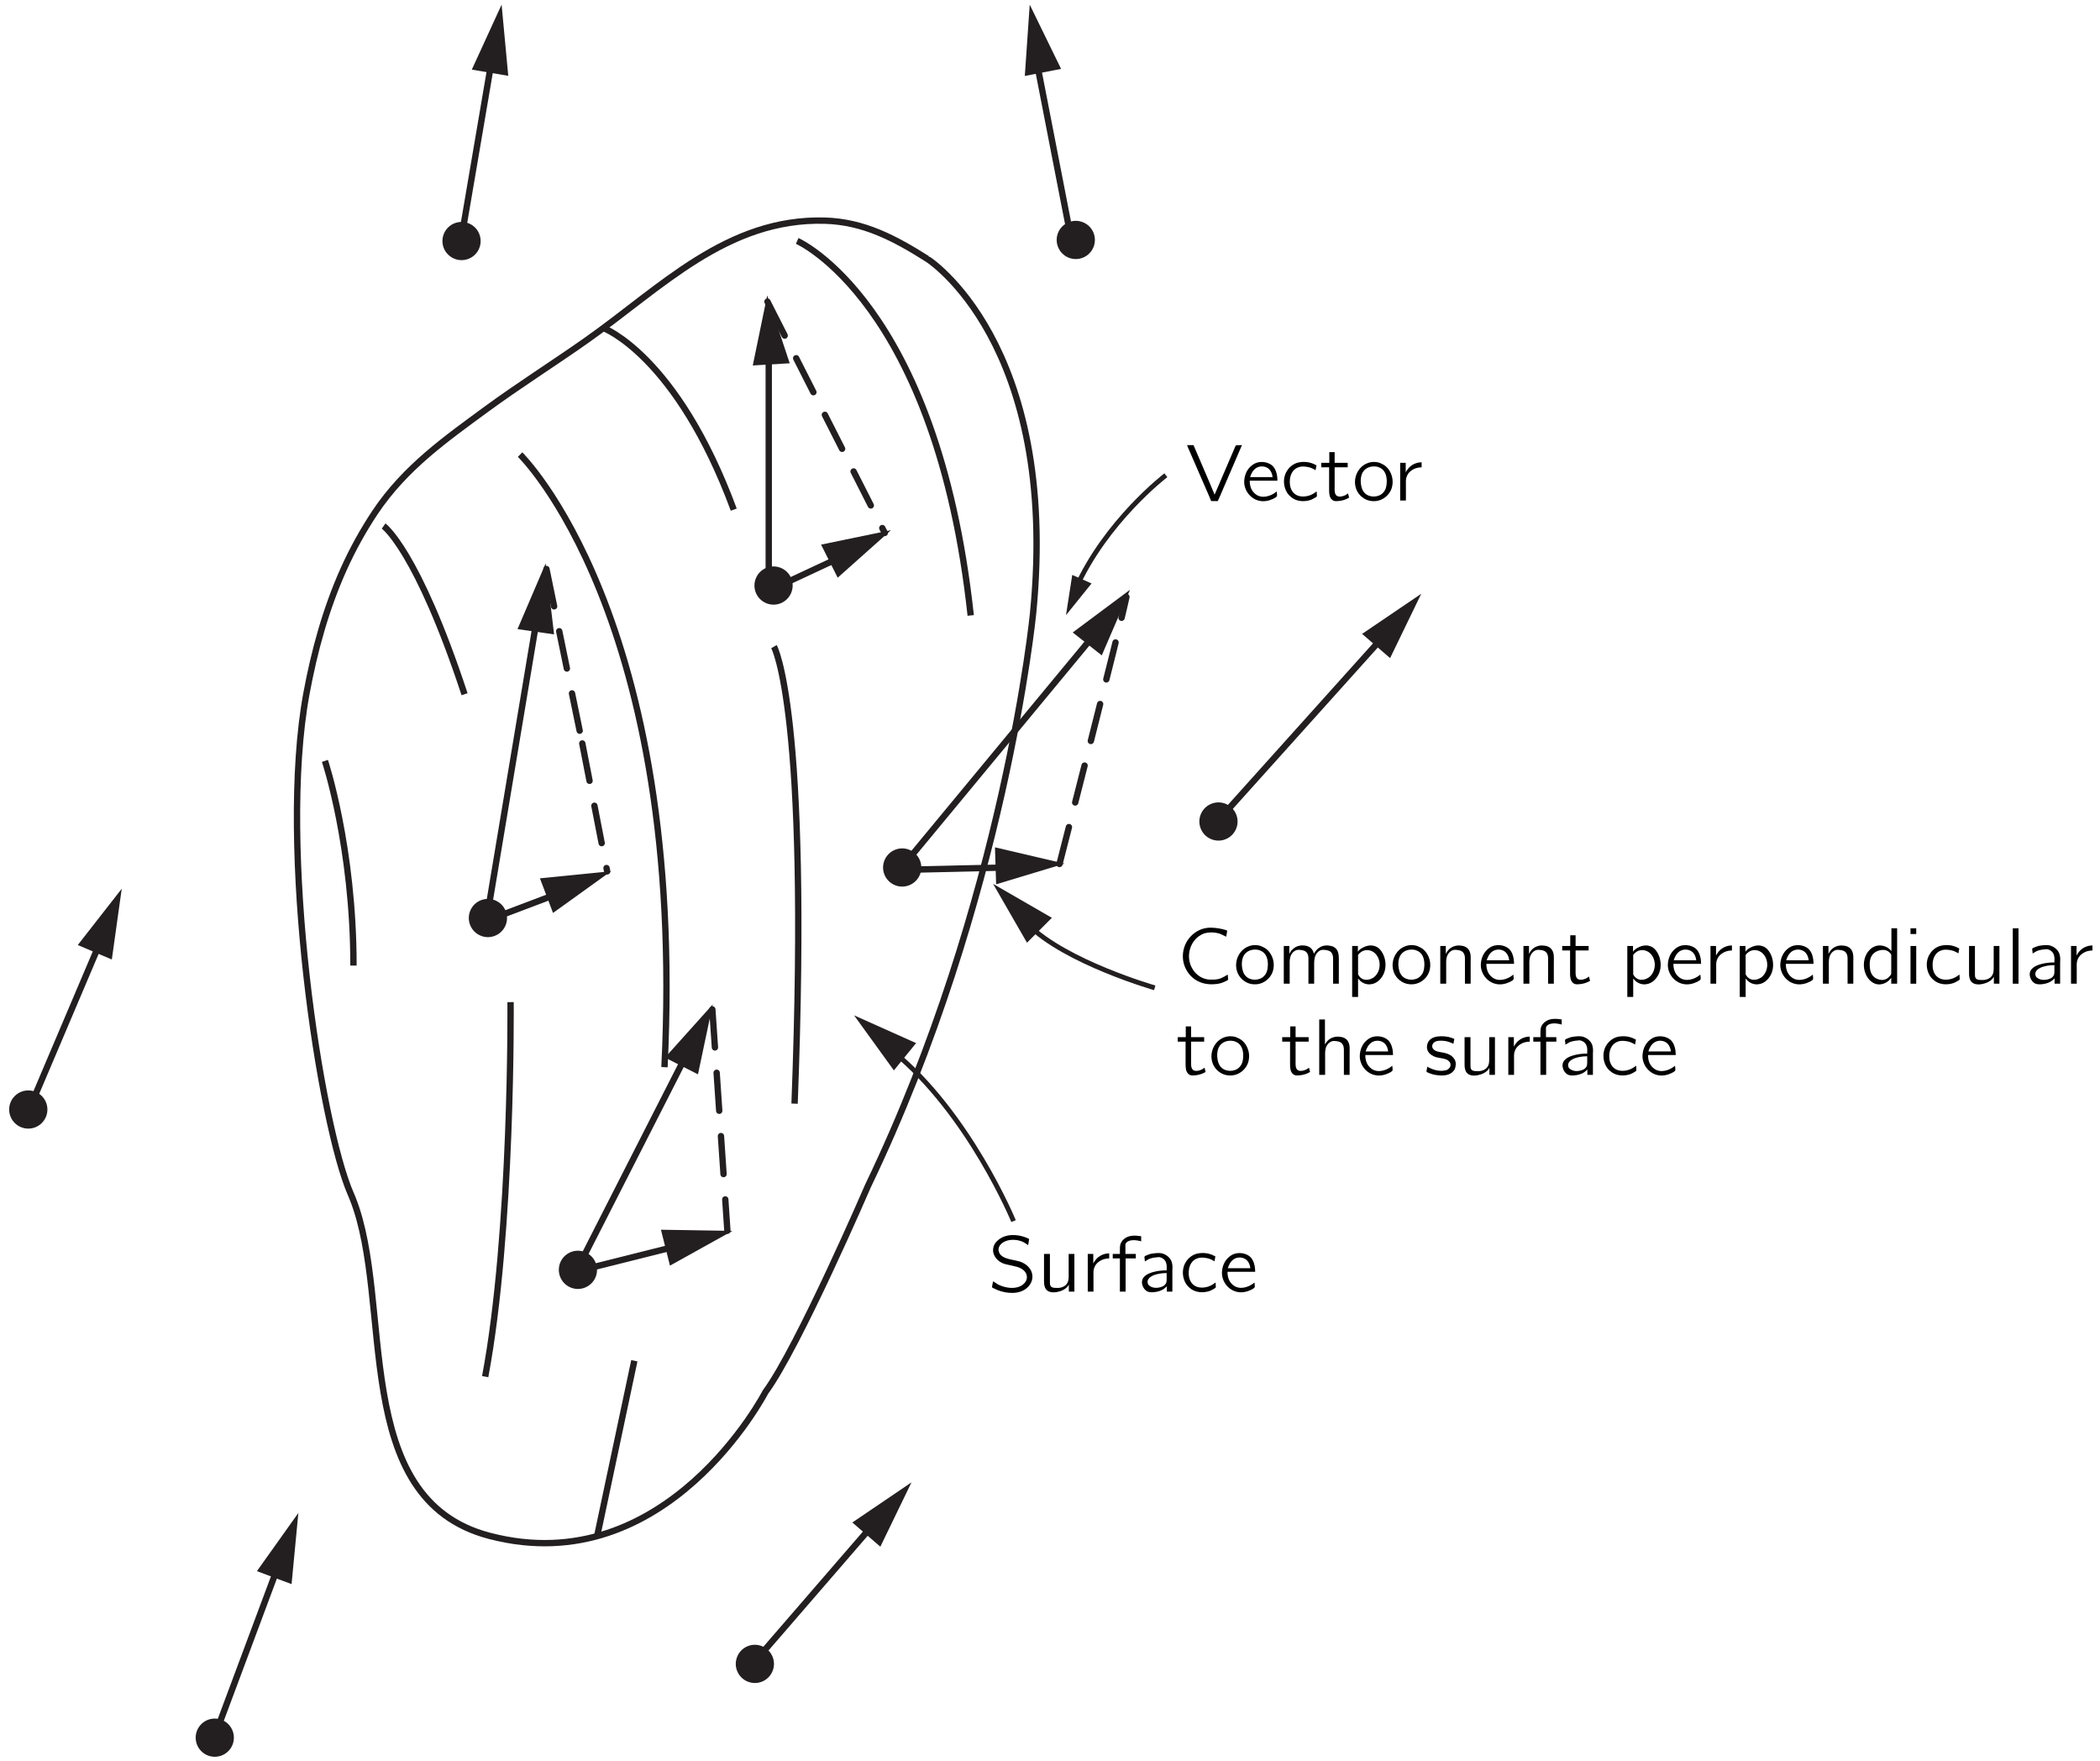 <?xml version="1.0" encoding="UTF-8" standalone="no"?>
<svg
   xmlns:dc="http://purl.org/dc/elements/1.1/"
   xmlns:cc="http://creativecommons.org/ns#"
   xmlns:rdf="http://www.w3.org/1999/02/22-rdf-syntax-ns#"
   xmlns:svg="http://www.w3.org/2000/svg"
   xmlns="http://www.w3.org/2000/svg"
   xmlns:xlink="http://www.w3.org/1999/xlink"
   xmlns:sodipodi="http://sodipodi.sourceforge.net/DTD/sodipodi-0.dtd"
   xmlns:inkscape="http://www.inkscape.org/namespaces/inkscape"
   width="254pt"
   height="213pt"
   viewBox="0 0 183 154"
   version="1.1"
   id="svg2"
   inkscape:version="0.91 r13725"
   sodipodi:docname="fyz_fig147.svg">
  <sodipodi:namedview
     pagecolor="#ffffff"
     bordercolor="#666666"
     borderopacity="1"
     objecttolerance="10"
     gridtolerance="10"
     guidetolerance="10"
     inkscape:pageopacity="0"
     inkscape:pageshadow="2"
     inkscape:window-width="640"
     inkscape:window-height="480"
     id="namedview312"
     showgrid="false"
     inkscape:zoom="0.88638498"
     inkscape:cx="158.75"
     inkscape:cy="133.125"
     inkscape:window-x="761"
     inkscape:window-y="207"
     inkscape:window-maximized="0"
     inkscape:current-layer="svg2" />
  <defs
     id="defs4">
    <g
       id="g6">
      <symbol
         overflow="visible"
         id="glyph0-0">
        <path
           style="stroke:none;"
           d=""
           id="path9" />
      </symbol>
      <symbol
         overflow="visible"
         id="glyph0-1">
        <path
           style="stroke:none;"
           d="M 0.109 -4.844 C 0.156 -4.703 0.219 -4.562 0.281 -4.422 L 2.094 -0.25 L 2.172 -0.047 C 2.188 -0.016 2.188 0.016 2.219 0.031 C 2.266 0.062 2.328 0.047 2.375 0.047 L 2.625 0.047 C 2.672 0.047 2.719 0.062 2.766 0.047 C 2.797 0.047 2.812 0 2.828 -0.031 C 2.859 -0.094 2.891 -0.172 2.922 -0.234 C 3.047 -0.531 4.875 -4.781 4.906 -4.844 C 4.719 -4.844 4.531 -4.844 4.391 -4.828 L 4.328 -4.734 L 2.516 -0.516 L 2.031 -1.672 L 0.672 -4.844 L 0.109 -4.844 Z M 0.109 -4.844 "
           id="path12" />
      </symbol>
      <symbol
         overflow="visible"
         id="glyph0-2">
        <path
           style="stroke:none;"
           d="M 3.141 -0.797 C 3.094 -0.766 3.047 -0.719 3 -0.688 C 2.594 -0.391 1.875 -0.141 1.328 -0.531 C 0.984 -0.781 0.781 -1.156 0.781 -1.734 L 3.203 -1.734 C 3.203 -2.25 3.078 -2.734 2.781 -3.031 C 2.438 -3.344 1.906 -3.438 1.469 -3.328 C 1.281 -3.281 1.109 -3.188 0.953 -3.062 C 0.516 -2.719 0.297 -2.172 0.297 -1.609 C 0.312 -0.828 0.891 -0.109 1.672 0.031 C 2.062 0.109 2.484 0.016 2.844 -0.156 C 2.906 -0.188 3.141 -0.312 3.156 -0.375 C 3.188 -0.406 3.156 -0.703 3.141 -0.797 Z M 2.781 -2.047 L 0.812 -2.047 C 0.906 -2.359 1.062 -2.656 1.344 -2.844 C 1.688 -3.062 2.203 -3.031 2.5 -2.719 C 2.672 -2.531 2.75 -2.297 2.781 -2.047 Z M 2.781 -2.047 "
           id="path15" />
      </symbol>
      <symbol
         overflow="visible"
         id="glyph0-3">
        <path
           style="stroke:none;"
           d="M 3.188 -0.797 C 3.125 -0.766 3.078 -0.719 3.031 -0.688 C 2.938 -0.625 2.844 -0.562 2.734 -0.516 C 2.312 -0.312 1.672 -0.266 1.297 -0.562 C 1.031 -0.75 0.859 -1.109 0.844 -1.5 C 0.812 -1.953 0.922 -2.453 1.297 -2.75 C 1.5 -2.906 1.766 -3 2.141 -2.969 C 2.469 -2.938 2.656 -2.891 2.922 -2.75 C 2.984 -2.719 3.031 -2.672 3.094 -2.656 L 3.172 -3.078 C 3.016 -3.156 2.875 -3.234 2.703 -3.281 C 2.297 -3.422 1.672 -3.406 1.312 -3.234 C 0.969 -3.078 0.688 -2.797 0.516 -2.469 C 0.266 -1.969 0.266 -1.359 0.516 -0.844 C 0.609 -0.656 0.734 -0.484 0.906 -0.344 C 1.375 0.094 2.094 0.141 2.688 -0.062 C 2.828 -0.125 2.953 -0.188 3.078 -0.266 C 3.125 -0.297 3.188 -0.328 3.203 -0.359 C 3.219 -0.406 3.188 -0.797 3.188 -0.797 Z M 3.188 -0.797 "
           id="path18" />
      </symbol>
      <symbol
         overflow="visible"
         id="glyph0-4">
        <path
           style="stroke:none;"
           d="M 0.844 -4.234 L 0.844 -3.297 L 0.141 -3.297 L 0.141 -2.906 L 0.828 -2.906 L 0.828 -0.922 C 0.828 -0.625 0.844 -0.266 1.094 -0.062 C 1.234 0.062 1.406 0.062 1.578 0.047 C 1.969 0.031 2.312 -0.094 2.578 -0.25 L 2.484 -0.625 C 2.406 -0.578 2.328 -0.516 2.25 -0.469 C 2.031 -0.359 1.641 -0.266 1.453 -0.453 C 1.281 -0.641 1.312 -0.953 1.312 -1.188 L 1.312 -2.906 L 2.453 -2.906 L 2.453 -3.297 L 1.312 -3.297 L 1.312 -4.234 L 0.844 -4.234 Z M 0.844 -4.234 "
           id="path21" />
      </symbol>
      <symbol
         overflow="visible"
         id="glyph0-5">
        <path
           style="stroke:none;"
           d="M 0.703 -2.781 C 0.25 -2.234 0.141 -1.422 0.5 -0.781 C 0.781 -0.281 1.359 0.125 2.109 0.047 C 2.75 -0.016 3.281 -0.484 3.469 -1 C 3.734 -1.703 3.531 -2.531 2.953 -3.016 C 2.797 -3.141 2.625 -3.219 2.438 -3.297 C 1.719 -3.531 1.062 -3.219 0.703 -2.781 Z M 2.25 -2.953 C 2.359 -2.922 2.453 -2.875 2.547 -2.828 C 2.984 -2.578 3.094 -2.016 3.062 -1.547 C 3.047 -1.219 2.969 -0.906 2.734 -0.672 C 2.344 -0.25 1.531 -0.234 1.125 -0.672 C 0.906 -0.906 0.828 -1.219 0.797 -1.547 C 0.766 -2 0.859 -2.391 1.094 -2.641 C 1.359 -2.922 1.781 -3.047 2.25 -2.953 Z M 2.25 -2.953 "
           id="path24" />
      </symbol>
      <symbol
         overflow="visible"
         id="glyph0-6">
        <path
           style="stroke:none;"
           d="M 1.062 -2.453 L 1.062 -2.453 L 1.062 -3.297 L 0.578 -3.297 L 0.578 0 L 1.078 0 L 1.078 -1.312 C 1.078 -1.578 1.047 -1.859 1.156 -2.109 C 1.281 -2.469 1.609 -2.703 1.953 -2.828 C 2.109 -2.875 2.281 -2.906 2.453 -2.906 L 2.453 -3.344 C 2 -3.344 1.562 -3.141 1.281 -2.797 C 1.203 -2.688 1.109 -2.578 1.062 -2.453 Z M 1.062 -2.453 "
           id="path27" />
      </symbol>
      <symbol
         overflow="visible"
         id="glyph0-7">
        <path
           style="stroke:none;"
           d="M 0.438 -0.906 C 0.422 -0.844 0.328 -0.406 0.344 -0.375 C 0.359 -0.359 0.391 -0.344 0.406 -0.328 L 0.578 -0.25 C 1.234 0.094 2.359 0.297 3.109 -0.125 C 3.5 -0.328 3.875 -0.766 3.875 -1.297 C 3.875 -2.016 3.297 -2.453 2.797 -2.625 C 2.656 -2.672 2.141 -2.781 2.047 -2.797 C 1.688 -2.875 1.297 -2.969 1.047 -3.266 C 1.016 -3.312 0.984 -3.359 0.969 -3.422 C 0.766 -3.875 1.125 -4.266 1.547 -4.422 C 2 -4.594 2.578 -4.547 2.984 -4.375 C 3.094 -4.328 3.219 -4.266 3.312 -4.188 C 3.375 -4.156 3.438 -4.109 3.5 -4.062 C 3.531 -4.188 3.547 -4.328 3.562 -4.453 C 3.578 -4.547 3.625 -4.609 3.516 -4.641 L 3.344 -4.719 C 2.578 -5.031 1.547 -5.078 0.891 -4.516 C 0.797 -4.453 0.719 -4.359 0.641 -4.266 C 0.438 -3.984 0.344 -3.547 0.547 -3.156 C 0.719 -2.812 1.016 -2.578 1.391 -2.438 C 1.547 -2.391 1.688 -2.359 1.844 -2.328 C 2 -2.281 2.562 -2.172 2.656 -2.125 C 2.922 -2.031 3.188 -1.859 3.312 -1.594 C 3.375 -1.484 3.391 -1.375 3.391 -1.203 C 3.344 -0.781 2.969 -0.5 2.594 -0.391 C 1.984 -0.219 1.297 -0.406 0.844 -0.641 C 0.703 -0.719 0.578 -0.828 0.438 -0.906 Z M 0.438 -0.906 "
           id="path30" />
      </symbol>
      <symbol
         overflow="visible"
         id="glyph0-8">
        <path
           style="stroke:none;"
           d="M 0.578 -3.297 L 0.578 -0.922 C 0.578 -0.625 0.609 -0.375 0.781 -0.172 C 1.031 0.125 1.562 0.094 1.906 -0.016 C 2.25 -0.094 2.625 -0.344 2.734 -0.594 L 2.75 -0.594 L 2.75 0 L 3.234 0 L 3.234 -3.297 L 2.734 -3.297 L 2.734 -1.625 C 2.734 -1.219 2.766 -0.875 2.5 -0.594 C 2.25 -0.359 1.922 -0.297 1.578 -0.328 C 1.438 -0.328 1.266 -0.344 1.172 -0.469 C 1.094 -0.562 1.094 -0.703 1.094 -0.828 L 1.094 -3.297 L 0.578 -3.297 Z M 0.578 -3.297 "
           id="path33" />
      </symbol>
      <symbol
         overflow="visible"
         id="glyph0-9">
        <path
           style="stroke:none;"
           d="M 0.828 -3.297 L 0.203 -3.297 L 0.203 -2.906 L 0.828 -2.906 L 0.828 0 L 1.328 0 L 1.328 -2.906 L 2.219 -2.906 L 2.219 -3.297 L 1.312 -3.297 L 1.312 -3.875 C 1.312 -3.984 1.297 -4.094 1.328 -4.188 C 1.484 -4.516 2.031 -4.547 2.453 -4.453 C 2.531 -4.453 2.609 -4.422 2.688 -4.391 L 2.688 -4.844 C 2.188 -4.922 1.625 -4.953 1.219 -4.625 C 1.141 -4.562 1.078 -4.5 1.031 -4.438 C 0.875 -4.25 0.828 -4.062 0.828 -3.734 L 0.828 -3.297 Z M 0.828 -3.297 "
           id="path36" />
      </symbol>
      <symbol
         overflow="visible"
         id="glyph0-10">
        <path
           style="stroke:none;"
           d="M 0.641 -2.641 C 0.766 -2.703 0.859 -2.781 0.984 -2.844 C 1.203 -2.938 1.438 -2.984 1.688 -3 C 1.75 -3.016 1.828 -3.016 1.906 -3.016 C 2.188 -2.969 2.422 -2.781 2.5 -2.516 C 2.578 -2.312 2.547 -2.062 2.547 -1.859 C 2.188 -1.859 1.812 -1.828 1.453 -1.734 C 0.953 -1.609 0.328 -1.359 0.391 -0.719 C 0.438 -0.438 0.594 -0.156 0.859 -0.016 C 1.031 0.062 1.234 0.062 1.438 0.047 C 1.734 0.016 2.062 -0.062 2.312 -0.25 C 2.406 -0.312 2.484 -0.391 2.562 -0.469 L 2.562 0 L 3.047 0 L 3.047 -1.828 C 3.047 -2.016 3.078 -2.219 3.031 -2.422 C 2.969 -2.906 2.531 -3.266 2.078 -3.359 C 1.797 -3.406 1.359 -3.344 1.125 -3.297 C 1.047 -3.266 0.656 -3.141 0.625 -3.078 C 0.594 -3.047 0.609 -2.984 0.609 -2.953 C 0.625 -2.844 0.641 -2.75 0.641 -2.641 Z M 2.547 -1.625 L 2.547 -1.109 C 2.547 -0.969 2.547 -0.844 2.484 -0.719 C 2.406 -0.578 2.266 -0.469 2.109 -0.422 C 1.781 -0.297 1.328 -0.281 1.047 -0.516 C 0.969 -0.562 0.906 -0.641 0.891 -0.75 C 0.812 -1.047 1.078 -1.281 1.312 -1.391 C 1.641 -1.547 2.109 -1.625 2.547 -1.625 Z M 2.547 -1.625 "
           id="path39" />
      </symbol>
      <symbol
         overflow="visible"
         id="glyph0-11">
        <path
           style="stroke:none;"
           d="M 4.516 -0.797 C 4.125 -0.578 3.875 -0.375 3.297 -0.359 C 3.094 -0.359 2.875 -0.344 2.672 -0.391 C 2.109 -0.5 1.641 -0.891 1.375 -1.391 C 0.891 -2.281 1.125 -3.5 1.953 -4.125 C 2.094 -4.219 2.234 -4.312 2.391 -4.375 C 2.859 -4.531 3.422 -4.516 3.891 -4.344 C 4.062 -4.266 4.219 -4.188 4.375 -4.109 C 4.406 -4.281 4.453 -4.469 4.469 -4.641 C 4.328 -4.703 4.172 -4.75 4 -4.781 C 3.672 -4.859 3.172 -4.922 2.797 -4.891 C 2.078 -4.828 1.469 -4.422 1.109 -3.938 C 0.641 -3.344 0.484 -2.547 0.656 -1.812 C 0.953 -0.688 1.906 0.125 3.281 0.047 C 3.734 0.031 4.016 -0.062 4.375 -0.234 C 4.406 -0.266 4.531 -0.312 4.547 -0.344 C 4.562 -0.391 4.516 -0.688 4.516 -0.797 Z M 4.516 -0.797 "
           id="path42" />
      </symbol>
      <symbol
         overflow="visible"
         id="glyph0-12">
        <path
           style="stroke:none;"
           d="M 1.078 -2.625 L 1.062 -2.625 L 1.062 -3.297 L 0.578 -3.297 L 0.578 0 L 1.094 0 L 1.094 -1.531 C 1.094 -1.875 1.062 -2.203 1.219 -2.516 C 1.297 -2.672 1.422 -2.812 1.609 -2.906 C 1.734 -2.969 1.875 -2.969 2.016 -2.953 C 2.25 -2.938 2.484 -2.875 2.609 -2.688 C 2.719 -2.531 2.734 -2.344 2.734 -2.156 L 2.734 0 L 3.234 0 L 3.234 -1.531 C 3.234 -1.875 3.219 -2.203 3.375 -2.516 C 3.453 -2.672 3.578 -2.812 3.75 -2.906 C 3.891 -2.969 4.031 -2.969 4.172 -2.953 C 4.391 -2.938 4.641 -2.875 4.766 -2.688 C 4.875 -2.531 4.891 -2.344 4.891 -2.156 L 4.891 0 L 5.391 0 L 5.391 -1.875 C 5.391 -2.219 5.422 -2.609 5.25 -2.922 C 5.109 -3.172 4.844 -3.297 4.562 -3.328 C 4.422 -3.344 4.281 -3.359 4.156 -3.328 C 3.859 -3.297 3.594 -3.125 3.406 -2.906 C 3.328 -2.812 3.25 -2.703 3.219 -2.609 C 3.188 -2.672 3.188 -2.734 3.156 -2.797 C 3.031 -3.125 2.75 -3.312 2.328 -3.344 C 2.219 -3.344 2.109 -3.359 2 -3.328 C 1.734 -3.297 1.516 -3.172 1.328 -2.984 C 1.219 -2.891 1.125 -2.75 1.078 -2.625 Z M 1.078 -2.625 "
           id="path45" />
      </symbol>
      <symbol
         overflow="visible"
         id="glyph0-13">
        <path
           style="stroke:none;"
           d="M 1.094 -2.812 L 1.078 -2.812 L 1.078 -3.297 L 0.578 -3.297 L 0.578 1.156 L 1.094 1.156 L 1.094 -0.453 C 1.156 -0.391 1.219 -0.312 1.281 -0.25 C 1.453 -0.094 1.672 0.016 1.906 0.047 C 2.016 0.062 2.109 0.062 2.219 0.047 C 2.781 -0.016 3.203 -0.484 3.391 -1 C 3.641 -1.719 3.422 -2.531 3.031 -2.969 C 2.891 -3.141 2.688 -3.266 2.469 -3.312 C 2.125 -3.406 1.719 -3.281 1.484 -3.141 C 1.359 -3.078 1.156 -2.938 1.094 -2.812 Z M 2.594 -2.641 C 3.156 -2.078 3.109 -1.016 2.438 -0.531 C 2.359 -0.484 2.266 -0.438 2.188 -0.406 C 1.812 -0.281 1.453 -0.328 1.203 -0.641 C 1.172 -0.688 1.125 -0.75 1.094 -0.812 C 1.094 -0.859 1.094 -0.906 1.094 -0.938 L 1.094 -2.312 C 1.094 -2.375 1.078 -2.469 1.109 -2.531 C 1.141 -2.578 1.188 -2.641 1.234 -2.672 C 1.609 -3.047 2.219 -3.016 2.594 -2.641 Z M 2.594 -2.641 "
           id="path48" />
      </symbol>
      <symbol
         overflow="visible"
         id="glyph0-14">
        <path
           style="stroke:none;"
           d="M 1.078 -2.625 L 1.062 -2.625 L 1.062 -3.297 L 0.578 -3.297 L 0.578 0 L 1.094 0 L 1.094 -1.531 C 1.094 -1.875 1.062 -2.203 1.219 -2.516 C 1.297 -2.672 1.422 -2.812 1.609 -2.906 C 1.734 -2.969 1.875 -2.969 2.016 -2.953 C 2.25 -2.938 2.484 -2.875 2.609 -2.688 C 2.719 -2.531 2.734 -2.344 2.734 -2.156 L 2.734 0 L 3.234 0 L 3.234 -1.875 C 3.234 -2.219 3.281 -2.609 3.094 -2.922 C 2.953 -3.172 2.688 -3.297 2.406 -3.328 C 2.078 -3.375 1.766 -3.312 1.484 -3.125 C 1.328 -3.016 1.141 -2.797 1.078 -2.625 Z M 1.078 -2.625 "
           id="path51" />
      </symbol>
      <symbol
         overflow="visible"
         id="glyph0-15">
        <path
           style="stroke:none;"
           d="M 2.734 -4.844 L 2.734 -2.844 L 2.734 -2.844 C 2.703 -2.906 2.656 -2.938 2.609 -2.984 C 2.328 -3.281 1.734 -3.469 1.25 -3.25 C 1.078 -3.172 0.938 -3.078 0.812 -2.938 C 0.281 -2.391 0.188 -1.484 0.5 -0.812 C 0.688 -0.375 1.094 0.031 1.594 0.062 C 1.984 0.078 2.312 -0.094 2.516 -0.281 C 2.594 -0.359 2.656 -0.438 2.719 -0.516 L 2.719 0 L 3.234 0 L 3.234 -4.844 L 2.734 -4.844 Z M 1.938 -2.953 C 2.172 -2.969 2.406 -2.906 2.578 -2.719 C 2.625 -2.688 2.672 -2.625 2.703 -2.562 C 2.734 -2.5 2.719 -2.422 2.719 -2.344 L 2.719 -0.969 C 2.719 -0.797 2.703 -0.797 2.594 -0.672 C 2.453 -0.484 2.25 -0.359 2 -0.328 C 1.641 -0.312 1.25 -0.469 1.047 -0.781 C 0.906 -0.984 0.859 -1.234 0.844 -1.484 C 0.812 -1.812 0.844 -2.188 1.031 -2.469 C 1.234 -2.781 1.578 -2.922 1.938 -2.953 Z M 1.938 -2.953 "
           id="path54" />
      </symbol>
      <symbol
         overflow="visible"
         id="glyph0-16">
        <path
           style="stroke:none;"
           d="M 0.578 -4.844 L 0.578 -4.344 L 1.078 -4.344 L 1.078 -4.844 L 0.578 -4.844 Z M 0.578 -3.297 L 0.578 0 L 1.078 0 L 1.078 -3.297 L 0.578 -3.297 Z M 0.578 -3.297 "
           id="path57" />
      </symbol>
      <symbol
         overflow="visible"
         id="glyph0-17">
        <path
           style="stroke:none;"
           d="M 0.578 -4.844 L 0.578 0 L 1.078 0 L 1.078 -4.844 L 0.578 -4.844 Z M 0.578 -4.844 "
           id="path60" />
      </symbol>
      <symbol
         overflow="visible"
         id="glyph0-18">
        <path
           style="stroke:none;"
           d="M 0.578 -4.844 L 0.578 0 L 1.094 0 L 1.094 -1.531 C 1.094 -1.875 1.062 -2.203 1.219 -2.516 C 1.297 -2.672 1.422 -2.812 1.609 -2.906 C 1.734 -2.969 1.875 -2.969 2.016 -2.953 C 2.25 -2.938 2.484 -2.875 2.609 -2.688 C 2.719 -2.531 2.734 -2.344 2.734 -2.156 L 2.734 0 L 3.234 0 L 3.234 -1.875 C 3.234 -2.219 3.281 -2.594 3.109 -2.906 C 2.969 -3.172 2.688 -3.297 2.406 -3.328 C 2.078 -3.375 1.766 -3.312 1.5 -3.141 C 1.344 -3.031 1.141 -2.812 1.078 -2.641 L 1.078 -2.641 L 1.078 -4.844 L 0.578 -4.844 Z M 0.578 -4.844 "
           id="path63" />
      </symbol>
      <symbol
         overflow="visible"
         id="glyph0-19">
        <path
           style="stroke:none;"
           d="M 0.297 -0.719 C 0.281 -0.625 0.266 -0.516 0.234 -0.406 C 0.234 -0.375 0.203 -0.312 0.234 -0.281 C 0.25 -0.234 0.328 -0.203 0.375 -0.188 C 0.688 -0.047 0.953 0.016 1.359 0.047 C 1.859 0.094 2.453 -0.016 2.703 -0.516 C 2.75 -0.641 2.781 -0.781 2.781 -0.922 C 2.781 -1.016 2.781 -1.109 2.75 -1.188 C 2.641 -1.516 2.359 -1.734 2.062 -1.844 C 1.891 -1.906 1.719 -1.938 1.547 -1.969 C 1.297 -2.016 0.984 -2.047 0.812 -2.266 C 0.672 -2.422 0.703 -2.641 0.844 -2.797 C 1.016 -2.969 1.281 -3 1.609 -2.984 C 1.906 -2.969 2.156 -2.906 2.391 -2.797 C 2.453 -2.781 2.516 -2.734 2.578 -2.719 L 2.656 -3.141 C 2.312 -3.297 2 -3.375 1.516 -3.375 C 1.094 -3.375 0.734 -3.281 0.5 -3.047 C 0.266 -2.797 0.188 -2.391 0.344 -2.078 C 0.484 -1.812 0.766 -1.641 1.047 -1.547 C 1.453 -1.438 1.984 -1.453 2.219 -1.156 C 2.375 -0.984 2.359 -0.719 2.188 -0.562 C 2.109 -0.469 1.984 -0.406 1.859 -0.391 C 1.328 -0.266 0.75 -0.469 0.422 -0.641 C 0.375 -0.672 0.328 -0.703 0.297 -0.719 Z M 0.297 -0.719 "
           id="path66" />
      </symbol>
    </g>
    <clipPath
       id="clip1">
      <path
         d="M -214 666 L 398 666 L 398 -126 L -214 -126 L -214 666 Z M -214 666 "
         id="path69" />
    </clipPath>
    <clipPath
       id="clip2">
      <path
         d="M 0.48 153.594 L 125.207 153.594 L 125.207 -1.199 L 0.48 -1.199 L 0.48 153.594 Z M 0.48 153.594 "
         id="path72" />
    </clipPath>
    <clipPath
       id="clip3">
      <path
         d="M -214 666 L 398 666 L 398 -126 L -214 -126 L -214 666 Z M -214 666 "
         id="path75" />
    </clipPath>
  </defs>
  <g
     id="surface0">
    <g
       clip-path="url(#clip1)"
       clip-rule="nonzero"
       id="g78">
      <g
         clip-path="url(#clip2)"
         clip-rule="nonzero"
         id="g80">
        <path
           style="fill:none;stroke-width:5;stroke-linecap:butt;stroke-linejoin:miter;stroke:rgb(13.73%,12.16%,12.549%);stroke-opacity:1;stroke-miterlimit:4;"
           d="M 329.573 1025.769 C 314.174 1012.509 300.073 997.882 288.147 980.028 C 278.746 965.892 270.538 951.019 263.557 935.515 C 249.491 904.261 240.371 870.937 234.163 837.333 C 211.678 715.65 245.212 497.714 269.17 443.169 C 269.661 442.047 270.152 440.889 270.608 439.697 C 303.195 357.721 267.17 203.065 378.4 173.986 C 518.359 137.365 595.845 287.321 595.845 287.321 C 621.662 322.328 676.663 449.799 676.663 449.799 C 784.561 674.399 806.66 900.648 806.66 900.648 C 827.496 1113.988 723.351 1179.828 723.316 1179.828 C 697.955 1195.859 673.401 1209.013 642.708 1209.925 C 565.538 1212.134 513.308 1156.923 455.044 1115.847 C 428.912 1097.432 401.832 1080.384 376.015 1061.477 C 359.915 1049.691 344.165 1038.326 329.573 1025.769 Z M 329.573 1025.769 "
           transform="matrix(0.111,0,0,-0.111,0.482,153.594)"
           id="path82" />
        <path
           style="fill:none;stroke-width:5;stroke-linecap:butt;stroke-linejoin:miter;stroke:rgb(13.73%,12.16%,12.549%);stroke-opacity:1;stroke-miterlimit:4;"
           d="M 620.82 1193.964 C 620.82 1193.964 730.822 1145.663 757.516 898.964 "
           transform="matrix(0.111,0,0,-0.111,0.482,153.594)"
           id="path84" />
        <path
           style="fill:none;stroke-width:5;stroke-linecap:butt;stroke-linejoin:miter;stroke:rgb(13.73%,12.16%,12.549%);stroke-opacity:1;stroke-miterlimit:4;"
           d="M 468.128 1125.353 C 468.128 1125.353 525.83 1103.991 570.835 982.308 "
           transform="matrix(0.111,0,0,-0.111,0.482,153.594)"
           id="path86" />
        <path
           style="fill:none;stroke-width:5;stroke-linecap:butt;stroke-linejoin:miter;stroke:rgb(13.73%,12.16%,12.549%);stroke-opacity:1;stroke-miterlimit:4;"
           d="M 402.499 1025.663 C 402.499 1025.663 533.548 898.157 516.254 543.14 "
           transform="matrix(0.111,0,0,-0.111,0.482,153.594)"
           id="path88" />
        <path
           style="fill:none;stroke-width:5;stroke-linecap:butt;stroke-linejoin:miter;stroke:rgb(13.73%,12.16%,12.549%);stroke-opacity:1;stroke-miterlimit:4;"
           d="M 294.987 969.399 C 294.987 969.399 321.26 950.668 358.757 836.912 "
           transform="matrix(0.111,0,0,-0.111,0.482,153.594)"
           id="path90" />
        <path
           style="fill:none;stroke-width:5;stroke-linecap:butt;stroke-linejoin:miter;stroke:rgb(13.73%,12.16%,12.549%);stroke-opacity:1;stroke-miterlimit:4;"
           d="M 248.755 784.401 C 248.755 784.401 271.239 716.913 271.239 623.151 "
           transform="matrix(0.111,0,0,-0.111,0.482,153.594)"
           id="path92" />
        <path
           style="fill:none;stroke-width:5;stroke-linecap:butt;stroke-linejoin:miter;stroke:rgb(13.73%,12.16%,12.549%);stroke-opacity:1;stroke-miterlimit:4;"
           d="M 394.992 594.388 C 394.992 594.388 396.606 414.23 374.998 299.387 "
           transform="matrix(0.111,0,0,-0.111,0.482,153.594)"
           id="path94" />
        <path
           style="fill:none;stroke-width:5;stroke-linecap:butt;stroke-linejoin:miter;stroke:rgb(13.73%,12.16%,12.549%);stroke-opacity:1;stroke-miterlimit:4;"
           d="M 492.507 311.91 L 463.217 173.81 "
           transform="matrix(0.111,0,0,-0.111,0.482,153.594)"
           id="path96" />
        <path
           style="fill:none;stroke-width:5;stroke-linecap:butt;stroke-linejoin:miter;stroke:rgb(13.73%,12.16%,12.549%);stroke-opacity:1;stroke-miterlimit:4;"
           d="M 602.51 874.41 C 602.51 874.41 630.642 825.021 618.75 514.411 "
           transform="matrix(0.111,0,0,-0.111,0.482,153.594)"
           id="path98" />
        <path
           style=" stroke:none;fill-rule:nonzero;fill:rgb(13.73%,12.16%,12.549%);fill-opacity:1;"
           d="M 3.824 97.004 C 3.824 97.93 3.074 98.676 2.152 98.676 C 1.23 98.676 0.48 97.93 0.48 97.004 C 0.48 96.082 1.23 95.336 2.152 95.336 C 3.074 95.336 3.824 96.082 3.824 97.004 "
           id="path100" />
        <path
           style="fill:none;stroke-width:5;stroke-linecap:butt;stroke-linejoin:miter;stroke:rgb(13.73%,12.16%,12.549%);stroke-opacity:1;stroke-miterlimit:4;"
           d="M 14.999 508.168 L 71.263 640.655 "
           transform="matrix(0.111,0,0,-0.111,0.482,153.594)"
           id="path102" />
        <path
           style=" stroke:none;fill-rule:nonzero;fill:rgb(13.73%,12.16%,12.549%);fill-opacity:1;"
           d="M 9.457 83.891 L 10.324 77.703 L 6.48 82.625 L 9.457 83.891 "
           id="path104" />
        <path
           style=" stroke:none;fill-rule:nonzero;fill:rgb(13.73%,12.16%,12.549%);fill-opacity:1;"
           d="M 41.664 20.688 C 41.879 21.586 41.324 22.488 40.426 22.699 C 39.527 22.91 38.629 22.355 38.414 21.461 C 38.203 20.562 38.758 19.66 39.656 19.449 C 40.555 19.238 41.453 19.793 41.664 20.688 "
           id="path106" />
        <path
           style="fill:none;stroke-width:5;stroke-linecap:butt;stroke-linejoin:miter;stroke:rgb(13.73%,12.16%,12.549%);stroke-opacity:1;stroke-miterlimit:4;"
           d="M 355.214 1190.001 L 379.418 1331.888 "
           transform="matrix(0.111,0,0,-0.111,0.482,153.594)"
           id="path108" />
        <path
           style=" stroke:none;fill-rule:nonzero;fill:rgb(13.73%,12.16%,12.549%);fill-opacity:1;"
           d="M 44.125 6.629 L 43.543 0.406 L 40.938 6.086 L 44.125 6.629 "
           id="path110" />
        <path
           style=" stroke:none;fill-rule:nonzero;fill:rgb(13.73%,12.16%,12.549%);fill-opacity:1;"
           d="M 95.141 20.043 C 95.656 20.809 95.453 21.848 94.691 22.363 C 93.926 22.879 92.887 22.68 92.371 21.914 C 91.855 21.148 92.055 20.109 92.82 19.594 C 93.586 19.078 94.625 19.281 95.141 20.043 "
           id="path112" />
        <path
           style="fill:none;stroke-width:5;stroke-linecap:butt;stroke-linejoin:miter;stroke:rgb(13.73%,12.16%,12.549%);stroke-opacity:1;stroke-miterlimit:4;"
           d="M 837.563 1190.843 L 810.062 1332.134 "
           transform="matrix(0.111,0,0,-0.111,0.482,153.594)"
           id="path114" />
        <path
           style=" stroke:none;fill-rule:nonzero;fill:rgb(13.73%,12.16%,12.549%);fill-opacity:1;"
           d="M 92.469 6.023 L 89.727 0.406 L 89.297 6.641 L 92.469 6.023 "
           id="path116" />
        <path
           style=" stroke:none;fill-rule:nonzero;fill:rgb(13.73%,12.16%,12.549%);fill-opacity:1;"
           d="M 67.281 145.988 C 67 146.867 66.059 147.352 65.18 147.066 C 64.301 146.785 63.82 145.844 64.102 144.965 C 64.383 144.086 65.324 143.602 66.203 143.887 C 67.082 144.172 67.566 145.113 67.281 145.988 "
           id="path118" />
        <path
           style="fill:none;stroke-width:5;stroke-linecap:butt;stroke-linejoin:miter;stroke:rgb(13.73%,12.16%,12.549%);stroke-opacity:1;stroke-miterlimit:4;"
           d="M 585.567 72.893 L 679.715 181.773 "
           transform="matrix(0.111,0,0,-0.111,0.482,153.594)"
           id="path120" />
        <path
           style=" stroke:none;fill-rule:nonzero;fill:rgb(13.73%,12.16%,12.549%);fill-opacity:1;"
           d="M 76.664 135.23 L 79.387 129.605 L 74.215 133.113 L 76.664 135.23 "
           id="path122" />
        <path
           style=" stroke:none;fill-rule:nonzero;fill:rgb(13.73%,12.16%,12.549%);fill-opacity:1;"
           d="M 107.824 72.336 C 107.539 73.215 106.598 73.699 105.719 73.414 C 104.844 73.133 104.359 72.191 104.641 71.312 C 104.926 70.434 105.867 69.953 106.742 70.234 C 107.621 70.52 108.105 71.461 107.824 72.336 "
           id="path124" />
        <path
           style="fill:none;stroke-width:5;stroke-linecap:butt;stroke-linejoin:miter;stroke:rgb(13.73%,12.16%,12.549%);stroke-opacity:1;stroke-miterlimit:4;"
           d="M 949.6 734.276 L 1080.017 879.426 "
           transform="matrix(0.111,0,0,-0.111,0.482,153.594)"
           id="path126" />
        <path
           style=" stroke:none;fill-rule:nonzero;fill:rgb(13.73%,12.16%,12.549%);fill-opacity:1;"
           d="M 121.242 57.539 L 123.965 51.914 L 118.793 55.422 L 121.242 57.539 "
           id="path128" />
        <path
           style=" stroke:none;fill-rule:nonzero;fill:rgb(13.73%,12.16%,12.549%);fill-opacity:1;"
           d="M 51.883 111.141 C 51.82 112.059 51.023 112.754 50.102 112.691 C 49.184 112.629 48.488 111.828 48.551 110.91 C 48.613 109.988 49.41 109.293 50.332 109.355 C 51.254 109.422 51.945 110.219 51.883 111.141 "
           id="path130" />
        <path
           style="fill:none;stroke-width:5;stroke-linecap:butt;stroke-linejoin:miter;stroke:rgb(13.73%,12.16%,12.549%);stroke-opacity:1;stroke-miterlimit:4;"
           d="M 532.6 551.067 L 446.626 382.275 L 524.989 401.918 "
           transform="matrix(0.111,0,0,-0.111,0.482,153.594)"
           id="path132" />
        <path
           style=" stroke:none;fill-rule:nonzero;fill:rgb(13.73%,12.16%,12.549%);fill-opacity:1;"
           d="M 58.266 110.656 L 63.727 107.621 L 57.477 107.516 L 58.266 110.656 "
           id="path134" />
        <path
           style=" stroke:none;fill-rule:nonzero;fill:rgb(13.73%,12.16%,12.549%);fill-opacity:1;"
           d="M 60.715 93.93 L 62.008 87.816 L 57.832 92.465 L 60.715 93.93 "
           id="path136" />
        <path
           style=" stroke:none;fill-rule:nonzero;fill:rgb(13.73%,12.16%,12.549%);fill-opacity:1;"
           d="M 43.961 79.836 C 44.199 80.727 43.668 81.641 42.773 81.879 C 41.883 82.117 40.969 81.582 40.73 80.691 C 40.496 79.797 41.027 78.883 41.918 78.648 C 42.812 78.414 43.727 78.945 43.961 79.836 "
           id="path138" />
        <path
           style="fill:none;stroke-width:5;stroke-linecap:butt;stroke-linejoin:miter;stroke:rgb(13.73%,12.16%,12.549%);stroke-opacity:1;stroke-miterlimit:4;"
           d="M 415.126 893.036 L 375.945 658.474 L 431.262 679.415 "
           transform="matrix(0.111,0,0,-0.111,0.482,153.594)"
           id="path140" />
        <path
           style=" stroke:none;fill-rule:nonzero;fill:rgb(13.73%,12.16%,12.549%);fill-opacity:1;"
           d="M 48.039 79.82 L 53.113 76.172 L 46.895 76.793 L 48.039 79.82 "
           id="path142" />
        <path
           style=" stroke:none;fill-rule:nonzero;fill:rgb(13.73%,12.16%,12.549%);fill-opacity:1;"
           d="M 48.133 55.465 L 47.395 49.258 L 44.934 55.004 L 48.133 55.465 "
           id="path144" />
        <path
           style=" stroke:none;fill-rule:nonzero;fill:rgb(13.73%,12.16%,12.549%);fill-opacity:1;"
           d="M 20.129 151.852 C 20.172 152.773 19.457 153.555 18.535 153.594 C 17.613 153.637 16.832 152.922 16.793 152 C 16.75 151.078 17.465 150.297 18.387 150.258 C 19.309 150.215 20.09 150.93 20.129 151.852 "
           id="path146" />
        <path
           style="fill:none;stroke-width:5;stroke-linecap:butt;stroke-linejoin:miter;stroke:rgb(13.73%,12.16%,12.549%);stroke-opacity:1;stroke-miterlimit:4;"
           d="M 161.447 14.98 L 211.783 149.853 "
           transform="matrix(0.111,0,0,-0.111,0.482,153.594)"
           id="path148" />
        <path
           style=" stroke:none;fill-rule:nonzero;fill:rgb(13.73%,12.16%,12.549%);fill-opacity:1;"
           d="M 25.176 138.5 L 25.77 132.277 L 22.145 137.367 L 25.176 138.5 "
           id="path150" />
        <path
           style="fill:none;stroke-width:3.8;stroke-linecap:butt;stroke-linejoin:miter;stroke:rgb(13.73%,12.16%,12.549%);stroke-opacity:1;stroke-miterlimit:4;"
           d="M 791.261 421.912 C 791.261 421.912 756.253 506.905 696.236 555.662 "
           transform="matrix(0.111,0,0,-0.111,0.482,153.594)"
           id="path152" />
        <path
           style=" stroke:none;fill-rule:nonzero;fill:rgb(13.73%,12.16%,12.549%);fill-opacity:1;"
           d="M 79.789 91.199 L 74.367 88.773 L 77.848 93.586 L 79.789 91.199 "
           id="path154" />
        <path
           style="fill:none;stroke-width:3.8;stroke-linecap:butt;stroke-linejoin:miter;stroke:rgb(13.73%,12.16%,12.549%);stroke-opacity:1;stroke-miterlimit:4;"
           d="M 902.491 605.647 C 902.491 605.647 832.406 625.747 802.485 655.668 "
           transform="matrix(0.111,0,0,-0.111,0.482,153.594)"
           id="path156" />
        <path
           style=" stroke:none;fill-rule:nonzero;fill:rgb(13.73%,12.16%,12.549%);fill-opacity:1;"
           d="M 91.664 80.246 L 86.523 77.277 L 89.488 82.422 L 91.664 80.246 "
           id="path158" />
        <path
           style=" stroke:none;fill-rule:nonzero;fill:rgb(13.73%,12.16%,12.549%);fill-opacity:1;"
           d="M 96.027 57.301 L 98.5 51.562 L 93.488 55.297 L 96.027 57.301 "
           id="path160" />
        <path
           style=" stroke:none;fill-rule:nonzero;fill:rgb(13.73%,12.16%,12.549%);fill-opacity:1;"
           d="M 80.188 76.289 C 79.941 77.176 79.023 77.699 78.133 77.457 C 77.242 77.215 76.719 76.297 76.961 75.406 C 77.207 74.516 78.125 73.992 79.016 74.234 C 79.906 74.48 80.43 75.398 80.188 76.289 "
           id="path162" />
        <path
           style="fill:none;stroke-width:5;stroke-linecap:butt;stroke-linejoin:miter;stroke:rgb(13.73%,12.16%,12.549%);stroke-opacity:1;stroke-miterlimit:4;"
           d="M 852.856 881.355 L 701.252 698.146 "
           transform="matrix(0.111,0,0,-0.111,0.482,153.594)"
           id="path164" />
        <path
           style="fill:none;stroke-width:5;stroke-linecap:butt;stroke-linejoin:miter;stroke:rgb(13.73%,12.16%,12.549%);stroke-opacity:1;stroke-miterlimit:4;"
           d="M 701.252 698.532 L 785.087 700.426 "
           transform="matrix(0.111,0,0,-0.111,0.482,153.594)"
           id="path166" />
        <path
           style=" stroke:none;fill-rule:nonzero;fill:rgb(13.73%,12.16%,12.549%);fill-opacity:1;"
           d="M 86.789 77.316 L 92.773 75.508 L 86.688 74.082 L 86.789 77.316 "
           id="path168" />
        <path
           style="fill:none;stroke-width:5;stroke-linecap:round;stroke-linejoin:miter;stroke:rgb(13.73%,12.16%,12.549%);stroke-opacity:1;stroke-dasharray:30,20;stroke-miterlimit:4;"
           d="M 827.46 703.197 C 827.46 703.197 874.99 888.406 880.182 913.556 "
           transform="matrix(0.111,0,0,-0.111,0.482,153.594)"
           id="path170" />
        <path
           style=" stroke:none;fill-rule:nonzero;fill:rgb(13.73%,12.16%,12.549%);fill-opacity:1;"
           d="M 68.738 31.762 L 66.77 25.832 L 65.508 31.953 L 68.738 31.762 "
           id="path172" />
        <path
           style=" stroke:none;fill-rule:nonzero;fill:rgb(13.73%,12.16%,12.549%);fill-opacity:1;"
           d="M 68.824 50.453 C 69.23 51.277 68.895 52.281 68.066 52.691 C 67.242 53.102 66.238 52.762 65.828 51.938 C 65.418 51.109 65.758 50.105 66.582 49.695 C 67.41 49.289 68.414 49.629 68.824 50.453 "
           id="path174" />
        <path
           style="fill:none;stroke-width:5;stroke-linecap:butt;stroke-linejoin:miter;stroke:rgb(13.73%,12.16%,12.549%);stroke-opacity:1;stroke-miterlimit:4;"
           d="M 598.405 1103.044 L 598.405 919.519 "
           transform="matrix(0.111,0,0,-0.111,0.482,153.594)"
           id="path176" />
        <path
           style="fill:none;stroke-width:5;stroke-linecap:butt;stroke-linejoin:miter;stroke:rgb(13.73%,12.16%,12.549%);stroke-opacity:1;stroke-miterlimit:4;"
           d="M 603.071 920.607 L 653.196 943.968 "
           transform="matrix(0.111,0,0,-0.111,0.482,153.594)"
           id="path178" />
        <path
           style=" stroke:none;fill-rule:nonzero;fill:rgb(13.73%,12.16%,12.549%);fill-opacity:1;"
           d="M 72.934 50.508 L 77.598 46.352 L 71.48 47.617 L 72.934 50.508 "
           id="path180" />
        <path
           style="fill:none;stroke-width:3.8;stroke-linecap:butt;stroke-linejoin:miter;stroke:rgb(13.73%,12.16%,12.549%);stroke-opacity:1;stroke-miterlimit:4;"
           d="M 911.26 1009.387 C 911.26 1009.387 863.765 973.153 839.983 919.414 "
           transform="matrix(0.111,0,0,-0.111,0.482,153.594)"
           id="path182" />
        <path
           style=" stroke:none;fill-rule:nonzero;fill:rgb(13.73%,12.16%,12.549%);fill-opacity:1;"
           d="M 93.445 50.266 L 92.898 53.785 L 95.133 51.012 L 93.445 50.266 "
           id="path184" />
        <path
           style="fill:none;stroke-width:5;stroke-linecap:round;stroke-linejoin:miter;stroke:rgb(13.73%,12.16%,12.549%);stroke-opacity:1;stroke-dasharray:30,20;stroke-miterlimit:4;"
           d="M 553.963 588.635 L 565.819 414.336 "
           transform="matrix(0.111,0,0,-0.111,0.482,153.594)"
           id="path186" />
        <path
           style="fill:none;stroke-width:5;stroke-linecap:round;stroke-linejoin:miter;stroke:rgb(13.73%,12.16%,12.549%);stroke-opacity:1;stroke-dasharray:30,20;stroke-miterlimit:4;"
           d="M 451.502 798.152 L 471.11 697.375 "
           transform="matrix(0.111,0,0,-0.111,0.482,153.594)"
           id="path188" />
        <path
           style="fill:none;stroke-width:5;stroke-linecap:round;stroke-linejoin:miter;stroke:rgb(13.73%,12.16%,12.549%);stroke-opacity:1;stroke-dasharray:30,20;stroke-miterlimit:4;"
           d="M 423.264 935.515 L 451.502 798.152 "
           transform="matrix(0.111,0,0,-0.111,0.482,153.594)"
           id="path190" />
        <path
           style="fill:none;stroke-width:5;stroke-linecap:round;stroke-linejoin:miter;stroke:rgb(13.73%,12.16%,12.549%);stroke-opacity:1;stroke-dasharray:30,20;stroke-miterlimit:4;"
           d="M 597.388 1146.154 L 689.817 963.927 "
           transform="matrix(0.111,0,0,-0.111,0.482,153.594)"
           id="path192" />
      </g>
    </g>
    <g
       clip-path="url(#clip3)"
       clip-rule="nonzero"
       id="g194">
      <g
         style="fill:rgb(0%,0%,0%);fill-opacity:1;"
         id="g196">
        <use
           xlink:href="#glyph0-1"
           x="103.379"
           y="43.763"
           id="use198" />
      </g>
      <g
         style="fill:rgb(0%,0%,0%);fill-opacity:1;"
         id="g200">
        <use
           xlink:href="#glyph0-2"
           x="108.185"
           y="43.763"
           id="use202" />
        <use
           xlink:href="#glyph0-3"
           x="111.632"
           y="43.763"
           id="use204" />
        <use
           xlink:href="#glyph0-4"
           x="115.08"
           y="43.763"
           id="use206" />
        <use
           xlink:href="#glyph0-5"
           x="117.882"
           y="43.763"
           id="use208" />
      </g>
      <g
         style="fill:rgb(0%,0%,0%);fill-opacity:1;"
         id="g210">
        <use
           xlink:href="#glyph0-6"
           x="121.545"
           y="43.763"
           id="use212" />
      </g>
      <g
         style="fill:rgb(0%,0%,0%);fill-opacity:1;"
         id="g214">
        <use
           xlink:href="#glyph0-7"
           x="86.088"
           y="112.929"
           id="use216" />
        <use
           xlink:href="#glyph0-8"
           x="90.399"
           y="112.929"
           id="use218" />
        <use
           xlink:href="#glyph0-6"
           x="94.224"
           y="112.929"
           id="use220" />
        <use
           xlink:href="#glyph0-9"
           x="96.784"
           y="112.929"
           id="use222" />
        <use
           xlink:href="#glyph0-10"
           x="99.154"
           y="112.929"
           id="use224" />
        <use
           xlink:href="#glyph0-3"
           x="102.791"
           y="112.929"
           id="use226" />
        <use
           xlink:href="#glyph0-2"
           x="106.239"
           y="112.929"
           id="use228" />
      </g>
      <g
         style="fill:rgb(0%,0%,0%);fill-opacity:1;"
         id="g230">
        <use
           xlink:href="#glyph0-11"
           x="102.529"
           y="86.006"
           id="use232" />
        <use
           xlink:href="#glyph0-5"
           x="107.486"
           y="86.006"
           id="use234" />
        <use
           xlink:href="#glyph0-12"
           x="111.366"
           y="86.006"
           id="use236" />
        <use
           xlink:href="#glyph0-13"
           x="117.346"
           y="86.006"
           id="use238" />
        <use
           xlink:href="#glyph0-5"
           x="121.172"
           y="86.006"
           id="use240" />
        <use
           xlink:href="#glyph0-14"
           x="125.052"
           y="86.006"
           id="use242" />
        <use
           xlink:href="#glyph0-2"
           x="128.877"
           y="86.006"
           id="use244" />
        <use
           xlink:href="#glyph0-14"
           x="132.325"
           y="86.006"
           id="use246" />
        <use
           xlink:href="#glyph0-4"
           x="136.151"
           y="86.006"
           id="use248" />
      </g>
      <g
         style="fill:rgb(0%,0%,0%);fill-opacity:1;"
         id="g250">
        <use
           xlink:href="#glyph0-13"
           x="141.407"
           y="86.006"
           id="use252" />
        <use
           xlink:href="#glyph0-2"
           x="145.233"
           y="86.006"
           id="use254" />
        <use
           xlink:href="#glyph0-6"
           x="148.681"
           y="86.006"
           id="use256" />
        <use
           xlink:href="#glyph0-13"
           x="151.24"
           y="86.006"
           id="use258" />
        <use
           xlink:href="#glyph0-2"
           x="155.066"
           y="86.006"
           id="use260" />
        <use
           xlink:href="#glyph0-14"
           x="158.514"
           y="86.006"
           id="use262" />
      </g>
      <g
         style="fill:rgb(0%,0%,0%);fill-opacity:1;"
         id="g264">
        <use
           xlink:href="#glyph0-15"
           x="162.347"
           y="86.006"
           id="use266" />
        <use
           xlink:href="#glyph0-16"
           x="166.173"
           y="86.006"
           id="use268" />
        <use
           xlink:href="#glyph0-3"
           x="167.844"
           y="86.006"
           id="use270" />
        <use
           xlink:href="#glyph0-8"
           x="171.291"
           y="86.006"
           id="use272" />
        <use
           xlink:href="#glyph0-17"
           x="175.117"
           y="86.006"
           id="use274" />
        <use
           xlink:href="#glyph0-10"
           x="176.788"
           y="86.006"
           id="use276" />
      </g>
      <g
         style="fill:rgb(0%,0%,0%);fill-opacity:1;"
         id="g278">
        <use
           xlink:href="#glyph0-6"
           x="180.209"
           y="86.006"
           id="use280" />
      </g>
      <g
         style="fill:rgb(0%,0%,0%);fill-opacity:1;"
         id="g282">
        <use
           xlink:href="#glyph0-4"
           x="102.529"
           y="93.976"
           id="use284" />
        <use
           xlink:href="#glyph0-5"
           x="105.33"
           y="93.976"
           id="use286" />
      </g>
      <g
         style="fill:rgb(0%,0%,0%);fill-opacity:1;"
         id="g288">
        <use
           xlink:href="#glyph0-4"
           x="111.665"
           y="93.976"
           id="use290" />
        <use
           xlink:href="#glyph0-18"
           x="114.466"
           y="93.976"
           id="use292" />
        <use
           xlink:href="#glyph0-2"
           x="118.292"
           y="93.976"
           id="use294" />
      </g>
      <g
         style="fill:rgb(0%,0%,0%);fill-opacity:1;"
         id="g296">
        <use
           xlink:href="#glyph0-19"
           x="124.201"
           y="93.976"
           id="use298" />
        <use
           xlink:href="#glyph0-8"
           x="127.176"
           y="93.976"
           id="use300" />
        <use
           xlink:href="#glyph0-6"
           x="131.002"
           y="93.976"
           id="use302" />
        <use
           xlink:href="#glyph0-9"
           x="133.561"
           y="93.976"
           id="use304" />
        <use
           xlink:href="#glyph0-10"
           x="135.931"
           y="93.976"
           id="use306" />
        <use
           xlink:href="#glyph0-3"
           x="139.568"
           y="93.976"
           id="use308" />
        <use
           xlink:href="#glyph0-2"
           x="143.016"
           y="93.976"
           id="use310" />
      </g>
    </g>
  </g>
</svg>
